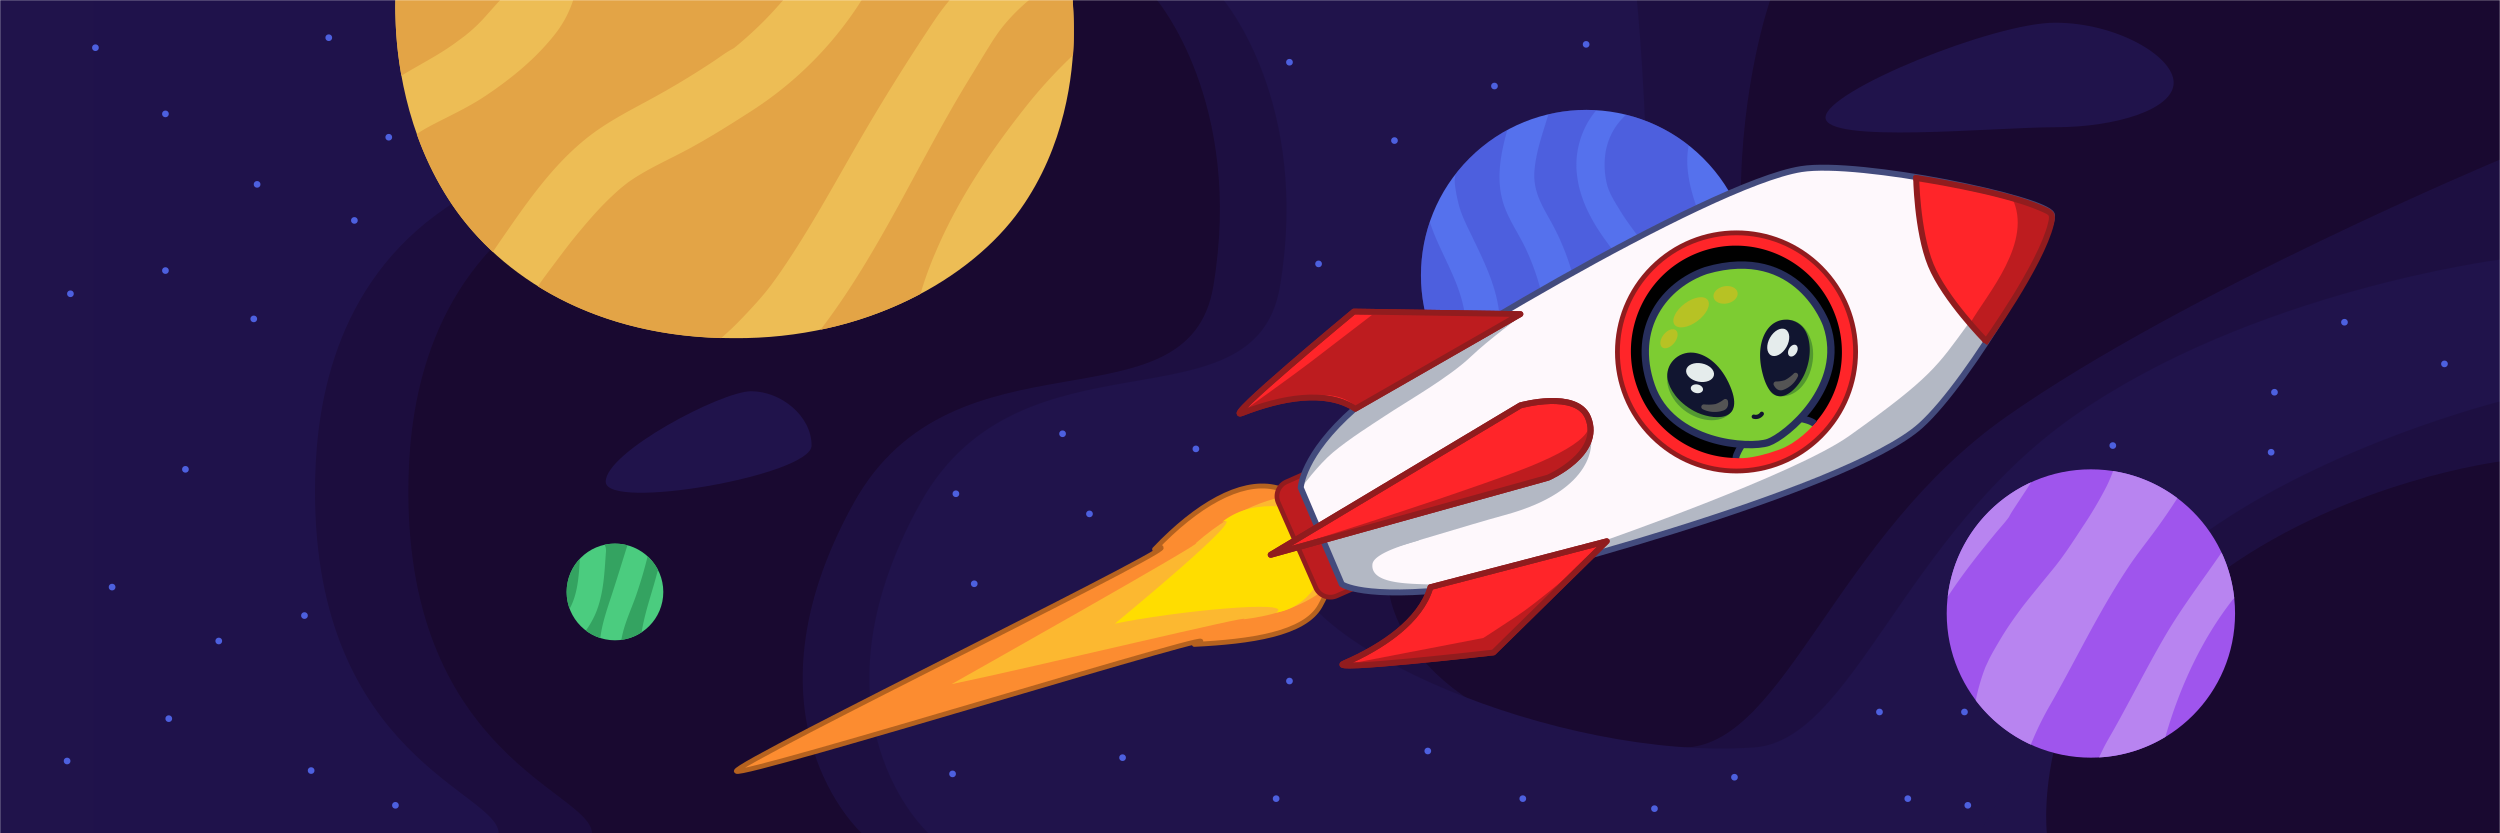 <svg id="fn-rocket-anim" xmlns="http://www.w3.org/2000/svg" xmlns:xlink="http://www.w3.org/1999/xlink" viewBox="0 0 1500 500">
  <defs>
    <linearGradient id="linear-gradient" x1="55.26" y1="27.44" x2="200.83" y2="99.87" gradientTransform="matrix(1, 0, 0, -1, 0, 502)" gradientUnits="userSpaceOnUse">
      <stop offset="0" stop-color="#a8b2ed" stop-opacity="0.01"/>
      <stop offset="0.26" stop-color="#acb1ed" stop-opacity="0.3"/>
      <stop offset="0.53" stop-color="#b9afed" stop-opacity="0.6"/>
      <stop offset="0.81" stop-color="#ceabed" stop-opacity="0.91"/>
      <stop offset="0.89" stop-color="#d6aaed"/>
      <stop offset="1" stop-color="#e3a8ed"/>
    </linearGradient>
    <linearGradient id="linear-gradient-2" x1="1028.4" y1="27.44" x2="1173.97" y2="99.87" xlink:href="#linear-gradient"/>
    <linearGradient id="linear-gradient-3" x1="497.16" y1="27.44" x2="642.73" y2="99.87" xlink:href="#linear-gradient"/>
    <linearGradient id="linear-gradient-4" x1="1185.99" y1="27.44" x2="1331.56" y2="99.87" xlink:href="#linear-gradient"/>
    <linearGradient id="linear-gradient-5" x1="824.82" y1="18.2" x2="970.4" y2="90.63" gradientTransform="matrix(0.75, 0.13, -0.13, -0.94, 293.56, 356.42)" xlink:href="#linear-gradient"/>
    <linearGradient id="linear-gradient-6" x1="-22.17" y1="-96.02" x2="123.41" y2="-23.59" gradientTransform="matrix(0.75, 0.13, -0.13, -0.94, 293.56, 356.42)" xlink:href="#linear-gradient"/>
    <linearGradient id="linear-gradient-7" x1="437.12" y1="-70.22" x2="582.7" y2="2.21" gradientTransform="matrix(0.8, 0.1, -0.1, -0.95, 334.07, 336.38)" xlink:href="#linear-gradient"/>
    <linearGradient id="linear-gradient-8" x1="83.9" y1="-107.35" x2="229.48" y2="-34.92" gradientTransform="matrix(0.8, 0.1, -0.1, -0.95, 334.07, 336.38)" xlink:href="#linear-gradient"/>
    <mask id="clip-allfn">
      <rect width="1500" height="500" fill="#fff"/>
    </mask>
  </defs>
  <g mask="url(#clip-allfn)">
    <g id="bg">
      <rect width="1500" height="500" fill="#190930"/>
      <path d="M0,500V0H521.65s-196.94,82.19-260,128.88C196.4,177.2,189,252.54,189,295c0,159.42,110.3,180.46,110.15,205Z" fill="#20134b"/>
      <path d="M56,500V0H577.65s-196.94,82.19-260,128.88C252.4,177.2,245,252.54,245,295c0,159.42,110.3,180.46,110.15,205Z" fill="#20134b" opacity="0.52" style="isolation: isolate"/>
      <path d="M552.13,302C612.48,192.91,753.07,260.87,768,171.8,786.46,61.63,734.13,0,734.13,0h248s6.29,63.73,6.29,134.85c0,157.35-210.15,136.68-213.85,201-2.84,49.46,159.47,120.92,277.9,112.62,59-4.13,89.28-126.77,191.43-198.5C1351,174.76,1500,155.74,1500,155.74v85.13s-101.67,25.37-176.93,78.85C1215.81,395.94,1228.13,500,1228.13,500h-671S480.71,431.1,552.13,302Z" fill="#20134b"/>
      <path d="M512.13,302C572.48,192.91,713.07,260.87,728,171.8,746.46,61.63,694.13,0,694.13,0h368s-17.71,49.73-17.71,120.85c0,157.35-208.15,156.68-211.85,221-2.84,49.46,61.47,114.92,179.9,106.62,59-4.13,89.28-126.77,191.43-198.5C1311,174.77,1500,95.75,1500,95.75V276.88s-89.67,11.37-164.93,64.85C1227.81,417.94,1188.13,500,1188.13,500h-671S440.71,431.1,512.13,302Z" fill="#20134b" opacity="0.64" style="isolation: isolate"/>
    </g>
    <g id="stars">
      <g>
        <circle cx="584.54" cy="350.26" r="2" fill="#4d60df"/>
        <circle cx="717.54" cy="269.34" r="2" fill="#4d60df"/>
        <circle cx="773.68" cy="37.34" r="2" fill="#4d60df"/>
        <circle cx="773.68" cy="408.62" r="2" fill="#4d60df"/>
        <circle cx="1040.68" cy="466.34" r="2" fill="#4d60df"/>
        <circle cx="992.68" cy="485.19" r="2" fill="#4d60df"/>
        <circle cx="1267.68" cy="267.34" r="2" fill="#4d60df"/>
        <circle cx="1364.68" cy="235.34" r="2" fill="#4d60df"/>
        <circle cx="653.68" cy="308.34" r="2" fill="#4d60df"/>
        <circle cx="237.26" cy="483.19" r="2" fill="#4d60df"/>
        <circle cx="131.26" cy="384.6" r="2" fill="#4d60df"/>
        <circle cx="67.26" cy="352.26" r="2" fill="#4d60df"/>
        <circle cx="233.26" cy="82.34" r="2" fill="#4d60df"/>
        <circle cx="99.26" cy="162.34" r="2" fill="#4d60df"/>
      </g>
      <g>
        <circle cx="573.54" cy="296.26" r="2" fill="#4d60df"/>
        <circle cx="673.54" cy="454.6" r="2" fill="#4d60df"/>
        <circle cx="791.14" cy="158.34" r="2" fill="#4d60df"/>
        <circle cx="951.68" cy="26.62" r="2" fill="#4d60df"/>
        <circle cx="765.68" cy="479.19" r="2" fill="#4d60df"/>
        <circle cx="1180.68" cy="483.19" r="2" fill="#4d60df"/>
        <circle cx="1127.68" cy="427.19" r="2" fill="#4d60df"/>
        <circle cx="1144.68" cy="479.19" r="2" fill="#4d60df"/>
        <circle cx="1406.68" cy="193.34" r="2" fill="#4d60df"/>
        <circle cx="186.68" cy="462.34" r="2" fill="#4d60df"/>
        <circle cx="101.26" cy="431.19" r="2" fill="#4d60df"/>
        <circle cx="40.26" cy="456.6" r="2" fill="#4d60df"/>
        <circle cx="42.26" cy="176.26" r="2" fill="#4d60df"/>
        <circle cx="197.26" cy="22.62" r="2" fill="#4d60df"/>
        <circle cx="99.26" cy="68.34" r="2" fill="#4d60df"/>
      </g>
      <g>
        <circle cx="637.54" cy="260.26" r="2" fill="#4d60df"/>
        <circle cx="571.54" cy="464.34" r="2" fill="#4d60df"/>
        <circle cx="836.68" cy="84.34" r="2" fill="#4d60df"/>
        <circle cx="896.68" cy="51.62" r="2" fill="#4d60df"/>
        <circle cx="913.68" cy="479.19" r="2" fill="#4d60df"/>
        <circle cx="856.68" cy="450.6" r="2" fill="#4d60df"/>
        <circle cx="1178.68" cy="427.19" r="2" fill="#4d60df"/>
        <circle cx="1362.68" cy="271.34" r="2" fill="#4d60df"/>
        <circle cx="1466.68" cy="218.34" r="2" fill="#4d60df"/>
        <circle cx="182.68" cy="369.34" r="2" fill="#4d60df"/>
        <circle cx="111.26" cy="281.6" r="2" fill="#4d60df"/>
        <circle cx="152.26" cy="191.34" r="2" fill="#4d60df"/>
        <circle cx="212.63" cy="132.26" r="2" fill="#4d60df"/>
        <circle cx="154.26" cy="110.62" r="2" fill="#4d60df"/>
        <circle cx="57.26" cy="28.62" r="2" fill="#4d60df"/>
      </g>
    </g>
    <g id="planets">
      <g>
        <path d="M607.8-117c-28.93-42.57-83.34-77.75-167-77.75-78.73-.62-137.94,33.21-167.61,75.05C232.48-62.34,237.32,11,237.32,11v0c.5,21.19,5.11,69.34,34.18,112.1,28.93,42.57,85.16,79.8,168.86,79.8,78.73.62,142.15-35.39,171.82-77.23C639.08,87.75,644,45,644.25,20.43v0S646.42-60.2,607.8-117Z" fill="#edbd55"/>
        <path d="M513.93-184.31c-4.66,11.71-10.88,25.35-17,32.83-12.17,14.87-50,32.45-89.24,66.93S346.85-6.8,343.93,0a65.58,65.58,0,0,1-10.41,19.83C321.79,35,306.83,47.13,291,57.71c-7.69,5.12-15.85,9.22-24.09,13.37-4.36,2.2-8.74,4.39-13,6.87-1.32.78-2.59,1.62-3.84,2.5a187.56,187.56,0,0,0,21.42,42.69,165.39,165.39,0,0,0,24.22,28c1-1.45,1.92-2.89,2.91-4.31,15.45-22.33,31-45.65,52.23-63,11.8-9.67,25-16.44,38.38-23.69s26-14.82,38.53-23.11c3.67-2.42,7.27-5.2,11.11-7.33.61-.34,1-.57,1.35-.72l.52-.41c1.24-.95,2.42-2,3.61-3q7.25-6.18,14-12.95,6-6.07,11.58-12.61s36.49-44.83,43.59-82.35c5.44-28.73,35.57-62.32,52.91-76.48A187,187,0,0,0,513.93-184.31Z" fill="#e3a446"/>
        <path d="M607.8-117a160.48,160.48,0,0,0-17.64-21.59c-3.46,16.22-10.66,47.66-17.51,62.83C563.18-54.8,517,0,517,0c-1.57,2.51-3.19,5-4.9,7.45a217.4,217.4,0,0,1-60.73,58.8c-12.62,8.12-25.23,16.11-38.45,23.24-12.19,6.57-25.24,12.14-36.52,20.24.2-.1-3.09,2.47-3.52,2.83-1.21,1-2.41,2.09-3.59,3.16-2.39,2.17-4.7,4.42-7,6.73-4.2,4.3-8.18,8.8-12.06,13.39-2.47,2.93-4.92,5.88-7.31,8.88q-1.53,1.92-3,3.85l-.59.75c-.16.22-.37.49-.65.85q-5.28,7-10.5,14-2.79,3.73-5.46,7.62c28.47,17.73,65.13,29.83,110,31.06q6-5.19,11.57-10.95c5.26-5.47,10.45-11,15.25-16.86.23-.28,2.05-2.6,2.18-2.74l1.1-1.47q3.13-4.22,6.1-8.56c16.46-24,30.41-49.6,44.91-74.78S543.8,37.47,560,13.2c3-4.55,6.34-9,9.84-13.22,0,0,37.93-70.63,42-92.45A35.84,35.84,0,0,1,616-103.58C613.48-108.16,610.76-112.65,607.8-117Z" fill="#e3a446"/>
        <path d="M642.53-11.69c-9.44,2.88-20,6.91-25.06,11.69a116.85,116.85,0,0,0-12.79,12.38q-1.57,1.78-3.07,3.63c.07-.06-1.7,2.19-1.88,2.44q-3.18,4.39-6,9c-3.93,6.3-7.74,12.67-11.63,19C551.42,96.26,528,151.22,492.32,197.82a225.3,225.3,0,0,0,60-21.49,205.84,205.84,0,0,1,9-24.91c13.19-31.25,32.53-60,53.5-86.56a292.77,292.77,0,0,1,29-31.74q.24-3.37.36-6.48c0-.09,0-.18,0-.27q.06-1.41.09-2.76c0-.15,0-.3,0-.44,0-.86,0-1.7,0-2.52a1.62,1.62,0,0,0,0-.22v0A264.27,264.27,0,0,0,642.53-11.69Z" fill="#e3a446"/>
        <path d="M440.76-194.75a245.13,245.13,0,0,0-65.4,8.08c-4.77,17.1-10.14,32.17-15.38,37.9-10.2,11.16-73.11,56-114.09,88.1A249.87,249.87,0,0,0,237.17-.1l.26.1s-1.3,19,3.42,45.43C251.58,38.81,263,33.21,273.2,25.75c2-1.45,3.94-2.91,5.91-4.37l.22-.2c.84-.73,1.72-1.4,2.57-2.12a91.9,91.9,0,0,0,9-8.77C294,6.85,297,3.34,300.17,0c0,0,31.29-41.28,42.45-64.61s53.12-96,87.72-112.56a177.75,177.75,0,0,0,28.14-17C452.72-194.54,446.83-194.75,440.76-194.75Z" fill="#e3a446"/>
      </g>
      <g>
        <circle cx="1254.53" cy="368.1" r="86.5" fill="#9f55ed"/>
        <path d="M1197.1,320.23c2.7-3.29,5.75-6.51,8.26-10a46.65,46.65,0,0,1,2.46-4.22c1.26-1.94,2.54-3.87,3.81-5.8,2.37-3.6,4.75-7.21,7.06-10.85a86.55,86.55,0,0,0-50.06,68.69C1177.27,344.85,1187,332.49,1197.1,320.23Z" fill="#b884f0"/>
        <path d="M1230.3,422.6c10.41-18.14,19.78-36.85,30.09-55.05,5.35-9.46,10.95-18.79,17-27.81,5.56-8.29,11.87-16,17.7-24.15,3.92-5.46,7.72-11,11.31-16.7a86.1,86.1,0,0,0-38.54-16.26,91.61,91.61,0,0,1-4,9.35,237,237,0,0,1-14.41,24.32c-5.59,8.53-11,17-17.48,24.93-5.89,7.23-11.84,14.4-17.62,21.72l-.15.19c-.72.95-1.44,1.9-2.15,2.86-1.42,1.91-2.82,3.85-4.19,5.8-2.7,3.86-5.3,7.8-7.7,11.85-2.3,3.88-4.63,7.78-6.67,11.8-.3.6-2.13,4.71-2.08,4.41-.64,1.63-1.25,3.27-1.81,4.93a125.39,125.39,0,0,0-3.74,13.46c-.14.65-.26,1.31-.39,2a86.9,86.9,0,0,0,33,26.52A190.69,190.69,0,0,1,1230.3,422.6Z" fill="#b884f0"/>
        <path d="M1299.51,441.15c8.38-28.82,21.3-57.14,39.74-80.86a11.18,11.18,0,0,1,1.29-1.37,86.25,86.25,0,0,0-7.61-27.37c-11.56,16.84-24.08,33.16-34.35,50.84-10.53,18.12-19.93,36.87-30.17,55.15-2.46,4.4-5.11,8.68-7.24,13.24-.57,1.23-1.15,2.45-1.74,3.67a86,86,0,0,0,39.83-12.33C1299.33,441.79,1299.42,441.47,1299.51,441.15Z" fill="#b884f0"/>
      </g>
      <g>
        <circle cx="368.98" cy="355.18" r="29" fill="#4bcc7f"/>
        <path d="M343.43,361.83c3.45-8.38,3.94-17.6,4.5-26.59a29,29,0,0,0-6.15,30A32.77,32.77,0,0,0,343.43,361.83Z" fill="#34a361"/>
        <path d="M394.38,343.42a6.14,6.14,0,0,1,.49-1.31,29.33,29.33,0,0,0-6.29-8.31c-1.89,7.76-4.19,15.43-6.75,22.95-3,8.75-7.49,17.84-9,27.16A28.83,28.83,0,0,0,385,379.34C386.89,367.2,391.34,355.31,394.38,343.42Z" fill="#34a361"/>
        <path d="M367.13,356.7c3.21-9.81,6.21-19.69,9.33-29.54a29,29,0,0,0-13.71-.3,7.06,7.06,0,0,1,.83,4.08c-.94,12.67-1.29,25.61-6.36,37.46a53.69,53.69,0,0,1-5.71,9.93,28.78,28.78,0,0,0,8.67,4.47C361.27,374,364.27,365.44,367.13,356.7Z" fill="#34a361"/>
      </g>
      <g>
        <circle cx="951.83" cy="165.18" r="99.25" transform="translate(161.98 721.43) rotate(-45)" fill="#5571ed"/>
        <path d="M1040.72,188.63a228,228,0,0,0-11.3-36.2c-7.89-19.54-20.47-43.39-16.17-65.2a98.94,98.94,0,0,0-37.53-18.41,43.55,43.55,0,0,0-5.78,6.44,39.12,39.12,0,0,0-6.56,15.85,48.87,48.87,0,0,0,.78,19.42c1.35,5.47,4.83,10.78,7.71,15.55,6.16,10.19,14.18,19.09,20.46,29.2a222.42,222.42,0,0,1,16.79,33.26c6.82,16.65,9.79,34.12,7.87,51.49a99.49,99.49,0,0,0,26.54-36.84C1042.69,198.33,1041.79,193.46,1040.72,188.63Z" fill="#3f3fc4" opacity="0.34" style="isolation: isolate"/>
        <path d="M1049.13,145.59a98.72,98.72,0,0,0-12.21-31.52c.61,1.89,1.26,3.77,1.93,5.62C1042,128.42,1045.65,137,1049.13,145.59Z" fill="#3f3fc4" opacity="0.34" style="isolation: isolate"/>
        <path d="M877.91,230.07c2.21-14.59,3.31-31.38.2-45.9-3.24-15.15-11.18-28.4-17.1-42.57-1.19-2.86-2.23-5.66-3.13-8.47a99.29,99.29,0,0,0,19.85,98.05C877.79,230.82,877.86,230.44,877.91,230.07Z" fill="#3f3fc4" opacity="0.34" style="isolation: isolate"/>
        <path d="M925.54,178.79a141.9,141.9,0,0,0-9.39-28.08c-4-9-9.84-17-13.31-26.3-5.66-15.17-2.74-31.13,1.55-46.43a99.72,99.72,0,0,0-31.07,26.49,19,19,0,0,0-.47,5.45,86.65,86.65,0,0,0,1.95,11c1.55,7.39,5.29,14.41,8.54,21.19,6.94,14.48,14,28.56,16.06,44.68A170.48,170.48,0,0,1,896,247.2,98.89,98.89,0,0,0,922.44,260,83.24,83.24,0,0,0,926,240C927.38,219.69,929.77,198.87,925.54,178.79Z" fill="#3f3fc4" opacity="0.34" style="isolation: isolate"/>
        <path d="M976.86,163.27c-6.12-9.84-13.88-18.56-19.81-28.52-6.2-10.43-10.32-20.79-11.14-33a51.57,51.57,0,0,1,9.82-33c.67-.91,1.37-1.77,2.08-2.62-2-.12-4-.19-6-.19A99,99,0,0,0,929,68.56c-.06.28-.13.57-.21.86-3.25,10.77-7.33,22-8.15,33.34-.8,11.1,3.79,19.38,9.1,28.74A145.3,145.3,0,0,1,948.24,191a185.28,185.28,0,0,1-.36,32.55c-1,10.62-1,21.26-2.8,31.81A69.33,69.33,0,0,1,943,264q4.37.39,8.82.39a99,99,0,0,0,42.68-9.62,83.71,83.71,0,0,0,4.69-25.13C999.74,206.64,988.8,182.45,976.86,163.27Z" fill="#3f3fc4" opacity="0.34" style="isolation: isolate"/>
      </g>
    </g>
    <g>
      <path d="M363.44,289c0-17.81,69.44-54.25,87.25-54.25s36.25,14.76,36.25,32.57S363.44,306.83,363.44,289Z" fill="#20134b"/>
      <path d="M1095.31,70.48c0-15.94,101-56.86,137.72-56.86s71.16,20.06,71.16,36S1269.76,76.34,1233,76.34,1095.31,86.42,1095.31,70.48Z" fill="#20134b"/>
    </g>
    <g id="astroids">
      <g>
        <circle cx="197.82" cy="403.59" r="10.25" fill="#dfa9ed"/>
        <polygon points="51.15 476.36 202.47 412.63 193.47 394.49 51.15 476.36" fill="url(#linear-gradient)"/>
      </g>
      <g>
        <circle cx="1170.96" cy="403.59" r="10.25" fill="#dfa9ed"/>
        <polygon points="1024.29 476.36 1175.61 412.63 1166.61 394.49 1024.29 476.36" fill="url(#linear-gradient-2)"/>
      </g>
      <g>
        <circle cx="639.72" cy="403.59" r="10.25" fill="#dfa9ed"/>
        <polygon points="493.05 476.36 644.37 412.63 635.37 394.49 493.05 476.36" fill="url(#linear-gradient-3)"/>
      </g>
      <g>
        <circle cx="1328.55" cy="403.59" r="10.25" fill="#dfa9ed"/>
        <polygon points="1181.88 476.36 1333.2 412.63 1324.2 394.49 1181.88 476.36" fill="url(#linear-gradient-4)"/>
      </g>
      <g>
        <circle cx="1002.84" cy="395.08" r="10.25" fill="#dfa9ed"/>
        <polygon points="903.04 444.81 1007.75 404.19 998.75 386.05 903.04 444.81" fill="url(#linear-gradient-5)"/>
      </g>
      <g>
        <circle cx="386.1" cy="395.08" r="10.25" fill="#dfa9ed"/>
        <polygon points="286.31 444.81 391.01 404.19 382.01 386.05 286.31 444.81" fill="url(#linear-gradient-6)"/>
      </g>
      <g>
        <circle cx="797.18" cy="393.34" r="10.25" fill="#dfa9ed"/>
        <polygon points="687.02 448.08 801.5 402.63 792.5 384.49 687.02 448.08" fill="url(#linear-gradient-7)"/>
      </g>
      <g>
        <circle cx="518.85" cy="393.34" r="10.25" fill="#dfa9ed"/>
        <polygon points="408.69 448.08 523.16 402.63 514.16 384.49 408.69 448.08" fill="url(#linear-gradient-8)"/>
      </g>
    </g>
  </g>
  <g id="rocket">
    <g id="rocket-flame">
      <path d="M692.75,329.57c25.64-27,51.49-41.33,71.49-37.31,40.55,8.13,46,38.11,27.92,71.14C782.83,380.46,750,385,716.6,386.63c42.23-17-272.53,80.38-274.8,76.12C439.46,458.34,734.61,314.8,692.75,329.57Z" fill="#fc8c30" stroke="#b5621f" stroke-linecap="round" stroke-linejoin="round" stroke-width="2.92"/>
      <path d="M717.37,326c26.17-23.12,52.5-30.75,71-29.13,37.5,3.28,37.42,17.36,17.91,44.65-10.07,14.09-28.71,26.27-60.24,30.08,10.3-4.15-126,28.73-175.13,38.9C570.91,410.53,727.44,322.35,717.37,326Z" fill="#fcb830"/>
      <path d="M733.33,313.1c21.71-16.88,48.16-5.91,62.5-5.87,29.08.1,25.42.4,8.67,19.69-8.65,10-14,36.4-38.88,40.7,12.52-8.17-62.23-.64-96.73,6.59C668.89,374.22,751.72,306.22,733.33,313.1Z" fill="#fd0"/>
    </g>
    <g>
      <path d="M789.47,352.64l-22.48-51a9.5,9.5,0,0,1,4.87-12.53L791,280.68a9.5,9.5,0,0,1,12.53,4.87l22.48,51a9.5,9.5,0,0,1-4.87,12.53L802,357.51A9.5,9.5,0,0,1,789.47,352.64Z" fill="#bd1c1f" stroke="#911c1e" stroke-miterlimit="10" stroke-width="2.84"/>
      <path d="M780.44,292.64s.73-19.6,32.12-47.19c26.1-22.94,212.07-135.08,268.19-144,34.85-5.52,146.42,17.63,150.3,27.11,3.56,8.71-48.33,99.58-78.7,126.83-44.69,40.1-258.55,95.5-276.19,97.56-59.16,6.87-71.11-2.48-71.11-2.48Z" fill="#fef8fc"/>
      <path d="M780.82,292.54s5.46-28,30.89-44.89,72.83-42.77,72.83-42.77l27.7-15.12s-19.83,14.74-29.48,24c-13.55,12.93-38,26.62-52.57,36.31-6.61,4.39-20.51,13.08-30.52,21.48C791.09,278.72,780.82,292.54,780.82,292.54Z" fill="#b3b8c4"/>
      <path d="M794.82,325.63l143.54-47.38,16.31-14.57s4.86,30.11-52.17,45.46c-19.26,5.19-68.23,20.45-78.45,22.85s-21,14.06-21,14.06l-5-8.67Z" fill="#b3b8c4"/>
      <path d="M961.13,324.94S1077,284.7,1109.64,261.46c49.35-35.12,52.74-41.77,71.34-67.19,11.75-16.06,10.26,11.32,10.26,11.32l-29.81,40.86-13.75,13.28-21.48,12.61-91.63,36.43-56.66,17.09-23.28,6.53" fill="#b3b8c4"/>
      <path d="M856.57,354.11c.37-1.35,4.81-3.12,3.42-3.25-9.54-.91-37.91.84-36.53-12.29.78-7.51,26.44-13.64,27.49-14.27,19.23-11.38-56.62,2.35-45.43,25.8,2.63,5.52,13.14,5.19,14.23,5.13h.2l21.88.88H842l13.28-.46a2.23,2.23,0,0,0,2.08-1.64Z" fill="#b3b8c4"/>
      <g>
        <circle cx="1041.91" cy="211.15" r="71.45" transform="translate(155.86 798.59) rotate(-45)" fill="#ff2529" stroke="#911c1e" stroke-miterlimit="10" stroke-width="2.89"/>
        <path d="M1045.71,267.87l-3,6.92s7.32,1.31,24.77-5c11.48-4.14,20.29-14.44,20.29-14.44l-3.3-3-5.75,1.1-8.12,8.13-7.2,3.17-8.81,2.23Z" fill="#7dcc32"/>
        <path d="M1041.3,274.5c.09-.23.19-.46.29-.7.21-2.09,1.28-3.93,2.1-6a3.67,3.67,0,0,1,4.26-2.06,13.45,13.45,0,0,1,2.15-1.31,3.93,3.93,0,0,1,3.62.31,5.18,5.18,0,0,1,4.6.29,11.73,11.73,0,0,1,4.46-2.41,5.64,5.64,0,0,1,4,.47c2.72-2.45,5.37-5.12,8.68-6.44l.26-.36a8.09,8.09,0,0,1,4.72-5.37c2.55-1.13,5.25.78,6.2,3l0,.1a4.28,4.28,0,0,1,1,1.24,63.74,63.74,0,0,0,12.71-68.16c-13.34-32.57-50.34-48.26-82.67-35S970,202.53,983.36,235.09a63.77,63.77,0,0,0,57.76,39.71A1.14,1.14,0,0,0,1041.3,274.5Z"/>
        <g>
          <g id="Face">
            <path d="M990.78,231.51c12.13,35.12,59,37.79,70.17,33.95,10.4-3.6,47.73-33.63,35-70.55,0,0-16.88-48.72-72.39-32.6C998.88,170.81,978.64,196.38,990.78,231.51Z" fill="#7dcc32" stroke="#272e5c" stroke-miterlimit="10" stroke-width="2.08"/>
            <path d="M1061.32,213.38c1.4-12.54,3.63-22.46,12.66-21.46s15.44,12.48,13.6,25c-2,13.81-11.08,21.84-20.11,20.83S1059.93,225.92,1061.32,213.38Z" fill="#52982f"/>
            <path d="M1029.28,222.26c-9.24-8.6-16.09-10.73-23.45-6-8.88,5.7-6.65,19.53,2.59,28.12s24.09,10.93,30.53,2.57C1041.86,243.18,1038.52,230.86,1029.28,222.26Z" fill="#529832"/>
            <g>
              <ellipse cx="1035.34" cy="177" rx="7.34" ry="5.21" transform="translate(-14.5 209.9) rotate(-11.5)" fill="#b7c224"/>
              <ellipse cx="1001.43" cy="203.31" rx="6.58" ry="4.03" transform="translate(216.35 857.4) rotate(-51.28)" fill="#b7c224"/>
              <ellipse cx="1014.67" cy="187.41" rx="12.4" ry="6.46" transform="translate(90.56 646.42) rotate(-36.88)" fill="#b7c224"/>
            </g>
            <path d="M990.78,231.51c12.13,35.12,59,37.79,70.17,33.95,10.4-3.6,47.73-33.63,35-70.55,0,0-16.88-48.72-72.39-32.6C998.88,170.81,978.64,196.38,990.78,231.51Z" fill="none" stroke="#272e5c" stroke-miterlimit="10" stroke-width="4.4"/>
            <g>
              <g>
                <path d="M1083.56,199.16a13.39,13.39,0,0,0-21.44-3.44c-4.63,4.59-7.89,13.92-4.95,26.84,6.19,27.22,21.57,11.65,25.88,1.1S1086.05,204.14,1083.56,199.16Z" fill="#111530"/>
                <path d="M1000.61,227.8c-1.79-9,6.09-17.15,15.48-16.19,6.7.68,15.26,5.92,21,17.89,12,25.2-10.42,22.69-20.61,17.15S1001.7,233.27,1000.61,227.8Z" fill="#111530"/>
              </g>
              <path d="M1052.27,250a4.38,4.38,0,0,0,4.8-1.72" fill="none" stroke="#111530" stroke-linecap="round" stroke-linejoin="round" stroke-width="2.56"/>
            </g>
          </g>
          <g id="Layer_13" data-name="Layer 13">
            <ellipse cx="1020.01" cy="223.51" rx="5.57" ry="8.47" transform="translate(603.84 1181.2) rotate(-78.87)" fill="#e5ecec"/>
            <ellipse cx="1018.1" cy="233.26" rx="2.61" ry="3.71" transform="translate(592.74 1187.19) rotate(-78.87)" fill="#e5ecec"/>
            <ellipse cx="1066.95" cy="205.4" rx="8.9" ry="5.68" transform="translate(361.48 1031.78) rotate(-60.41)" fill="#e5ecec"/>
            <ellipse cx="1075.71" cy="210.38" rx="3.83" ry="2.55" transform="translate(361.6 1041.91) rotate(-60.41)" fill="#e5ecec"/>
          </g>
          <g id="Layer_15" data-name="Layer 15">
            <path d="M1065.59,228.89a1.51,1.51,0,0,0-1.3,2.2c.85,1.68,2.44,3.6,5.17,3a15.41,15.41,0,0,0,9.21-8.12c0-.05,0-.1.07-.16a1.52,1.52,0,0,0-2.41-1.75,21.58,21.58,0,0,1-5.36,4A17.26,17.26,0,0,1,1065.59,228.89Z" fill="#545454"/>
            <path d="M1034.29,239.7a1.55,1.55,0,0,1,2.45.91c.36,1.85.26,4.36-2.37,5.56a16.18,16.18,0,0,1-12.62-.58l-.15-.07a1.54,1.54,0,0,1,.87-2.89,23.6,23.6,0,0,0,6.9-.21A18.87,18.87,0,0,0,1034.29,239.7Z" fill="#545454"/>
          </g>
        </g>
      </g>
      <path d="M1148.74,107.13s4.39,37.94,9.91,51.4,32.71,45.67,32.71,45.67l26.27-42,9.43-19.61,3.86-14.29-13-6.53L1190,115l-27.44-6.19Z" fill="#ff2529"/>
      <path d="M780.44,292.64s.73-19.6,32.12-47.19c26.1-22.94,212.07-135.08,268.19-144,34.85-5.52,146.42,17.63,150.3,27.11,3.56,8.71-48.33,99.58-78.7,126.83-44.69,40.1-258.55,95.5-276.19,97.56-59.16,6.87-71.11-2.48-71.11-2.48Z" fill="none" stroke="#434b7d" stroke-miterlimit="10" stroke-width="3.59"/>
      <g>
        <path d="M912.26,188.45l-99.91-1.53s-80.07,66.25-67.27,61c23.57-9.23,50.28-14.36,68.16-2.66Z" fill="#ff2529" stroke="#911c1e" stroke-linecap="round" stroke-linejoin="round" stroke-width="3.46"/>
        <path d="M964.06,324.72l-68,66.77S793.71,403.25,806.51,398c23.08-10,46-25.61,51.77-45.72Z" fill="#ff2529" stroke="#911c1e" stroke-linecap="round" stroke-linejoin="round" stroke-width="3.46"/>
        <path d="M912.24,243.24,762.45,332.87l166.39-46.28s32.87-14.28,24-36C946,233.81,912.24,243.24,912.24,243.24Z" fill="#ff2529" stroke="#911c1e" stroke-linecap="round" stroke-linejoin="round" stroke-width="3.59"/>
      </g>
      <g>
        <path d="M770.54,329.49s90.72-28.26,139.3-46.46c45.86-17.18,43.19-26.8,43.19-26.8L952.7,268,935,284.32l-24.24,7.24-41.53,11.88Z" fill="#bd1c1f"/>
        <path d="M809.9,398.22,890,382.78s7-4.48,20.07-13.13,36.4-28.92,36.4-28.92L901.77,387,896,391.29l-52,6.4Z" fill="#bd1c1f"/>
        <path d="M909.49,189.27,824,188.34s-21.28,16.27-38.23,29.32c-10.43,8-39.73,28.89-39.73,28.89l12.54-3.46s23.89-6.51,37-6,18.3,7.5,18.3,7.5l23.18-12.36Z" fill="#bd1c1f"/>
      </g>
      <g>
        <path d="M912.26,188.45l-99.91-1.53s-80.07,66.25-67.27,61c23.57-9.23,50.28-14.36,68.16-2.66Z" fill="none" stroke="#911c1e" stroke-linecap="round" stroke-linejoin="round" stroke-width="3.46"/>
        <path d="M964.06,324.72l-68,66.77S793.71,403.25,806.51,398c23.08-10,46-25.61,51.77-45.72Z" fill="none" stroke="#911c1e" stroke-linecap="round" stroke-linejoin="round" stroke-width="3.46"/>
        <path d="M912.24,243.24,762.45,332.87l166.39-46.28s32.87-14.28,24-36C946,233.81,912.24,243.24,912.24,243.24Z" fill="none" stroke="#911c1e" stroke-linecap="round" stroke-linejoin="round" stroke-width="3.59"/>
      </g>
      <path d="M1182.29,193.67c9.59-16.83,38.26-48.72,24.81-75.24l24.66,9.49-1.69,8.84-7.53,14.82-7.37,16.36-11.4,17.5c-2.23,3.72-9.93,16.95-12.53,20.15Z" fill="#bd1c1f"/>
      <path d="M1149.66,105.47s.41,33.11,8.8,53.61,33,45.44,33,45.44" fill="none" stroke="#911c1e" stroke-miterlimit="10" stroke-width="3.59"/>
      <path d="M1148.34,106.6s52.38,7.68,76.79,18.49c5.59,2.47,7,2.82,5.45,9.14-5.88,24.62-39.73,71.79-39.73,71.79" fill="none" stroke="#911c1e" stroke-miterlimit="10" stroke-width="3.59"/>
      <path d="M1044.71,267.67s-3.07,4.76-3.19,7.18" fill="#272e5c" stroke="#272e5c" stroke-miterlimit="10" stroke-width="4.05"/>
      <path d="M1081.11,251.27s5.47,1,7.64,3" fill="#272e5c" stroke="#272e5c" stroke-miterlimit="10" stroke-width="4.21"/>
    </g>
  </g>
  <style>
    #fn-rocket-anim #rocket-flame {
      -webkit-transform-origin: 809.9px 312.4px;
          -ms-transform-origin: 809.9px 312.4px;
              transform-origin: 809.9px 312.4px;
      -webkit-animation: flameAnim 0.3s ease-in-out 0s infinite alternate;
              animation: flameAnim 0.3s ease-in-out 0s infinite alternate;
    }
     #fn-rocket-anim #rocket-flame > path:nth-child(3) {
      -webkit-transform-origin: 809.9px 312.4px;
          -ms-transform-origin: 809.9px 312.4px;
              transform-origin: 809.9px 312.4px;
      -webkit-animation: flameAnim 0.3s ease-in-out 0.15s infinite alternate;
              animation: flameAnim 0.3s ease-in-out 0.15s infinite alternate;
    }

    #fn-rocket-anim #rocket {
      -webkit-animation: rocketAnim 0.1s ease-in-out 0s infinite alternate;
              animation: rocketAnim 0.1s ease-in-out 0s infinite alternate;
    }

    #fn-rocket-anim #astroids > g {
      -webkit-transform: translate(-274px, 134px);
          -ms-transform: translate(-274px, 134px);
              transform: translate(-274px, 134px);
    }

    #fn-rocket-anim #astroids > g:nth-child(1) {
      -webkit-animation: moveAstroid 2.5s ease-in-out 0s infinite;
              animation: moveAstroid 2.5s ease-in-out 0s infinite;
    }
    #fn-rocket-anim #astroids > g:nth-child(2) {
      -webkit-animation: moveAstroid 2s ease-in-out -0.35s infinite;
              animation: moveAstroid 2s ease-in-out -0.35s infinite;
    }
    #fn-rocket-anim #astroids > g:nth-child(3) {
      -webkit-animation: moveAstroid 3s ease-in-out -0.75s infinite;
              animation: moveAstroid 3s ease-in-out -0.75s infinite;
    }
    #fn-rocket-anim #astroids > g:nth-child(4) {
      -webkit-animation: moveAstroid 1.5s ease-in-out -1s infinite;
              animation: moveAstroid 1.5s ease-in-out -1s infinite;
    }
    #fn-rocket-anim #astroids > g:nth-child(5) {
      -webkit-animation: moveAstroid 2.2s ease-in-out -1.4s infinite;
              animation: moveAstroid 2.2s ease-in-out -1.4s infinite;
    }
    #fn-rocket-anim #astroids > g:nth-child(6) {
      -webkit-animation: moveAstroid 1.9s ease-in-out -0.7s infinite;
              animation: moveAstroid 1.9s ease-in-out -0.7s infinite;
    }
    #fn-rocket-anim #astroids > g:nth-child(5) {
      -webkit-animation: moveAstroid 3s ease-in-out -1.8s infinite;
              animation: moveAstroid 3s ease-in-out -1.8s infinite;
    }
    #fn-rocket-anim #astroids > g:nth-child(5) {
      -webkit-animation: moveAstroid 2.6s ease-in-out -0.9s infinite;
              animation: moveAstroid 2.6s ease-in-out -0.9s infinite;
    }

    #fn-rocket-anim #stars > g:nth-child(1) {
      -webkit-animation: fadeOut 3s ease-in-out 0s infinite alternate;
              animation: fadeOut 3s ease-in-out 0s infinite alternate;
    }
    #fn-rocket-anim #stars > g:nth-child(2) {
      -webkit-animation: fadeOut 3s ease-in-out -1s infinite alternate;
              animation: fadeOut 3s ease-in-out -1s infinite alternate;
    }
    #fn-rocket-anim #stars > g:nth-child(3) {
      -webkit-animation: fadeOut 3s ease-in-out -2s infinite alternate;
              animation: fadeOut 3s ease-in-out -2s infinite alternate;
    }

    #fn-rocket-anim #planets > g:nth-child(1) {
      -webkit-transform-origin: 440.7px 4.1px;
          -ms-transform-origin: 440.7px 4.1px;
              transform-origin: 440.7px 4.1px;
      -webkit-animation: rotateIn 95s linear 0s infinite;
              animation: rotateIn 95s linear 0s infinite;
    }
    #fn-rocket-anim #planets > g:nth-child(2) {
      -webkit-transform-origin: 1257.64px 368.1px;
          -ms-transform-origin: 1257.64px 368.1px;
              transform-origin: 1257.64px 368.1px;
      -webkit-animation: rotateInLeft 85s linear 0s infinite;
              animation: rotateInLeft 85s linear 0s infinite;
    }
    #fn-rocket-anim #planets > g:nth-child(3) {
      -webkit-transform-origin: 368.98px 355.18px;
          -ms-transform-origin: 368.98px 355.18px;
              transform-origin: 368.98px 355.18px;
      -webkit-animation: rotateInLeft 65s linear 0s infinite;
              animation: rotateInLeft 65s linear 0s infinite;
    }
    #fn-rocket-anim #planets > g:nth-child(4) {
      -webkit-transform-origin: 951.83px 165.18px;
          -ms-transform-origin: 951.83px 165.18px;
              transform-origin: 951.83px 165.18px;
      -webkit-animation: rotateIn 85s linear 0s infinite;
              animation: rotateIn 85s linear 0s infinite;
    }

    @-webkit-keyframes flameAnim {
      to {
        -webkit-transform: scale(0.95, 0.95) skew(7deg, 3deg);
                transform: scale(0.95, 0.95) skew(7deg, 3deg);
      }
    }

    @keyframes flameAnim {
      to {
        -webkit-transform: scale(0.95, 0.95) skew(7deg, 3deg);
                transform: scale(0.95, 0.95) skew(7deg, 3deg);
      }
    }

    @-webkit-keyframes rocketAnim {
      to {
        -webkit-transform: translate(0px, -3px);
                transform: translate(0px, -3px);
      }
    }

    @keyframes rocketAnim {
      to {
        -webkit-transform: translate(0px, -3px);
                transform: translate(0px, -3px);
      }
    }

    @-webkit-keyframes moveAstroid {
      85%, 100% {
        -webkit-transform: translate(963px, -510px);
                transform: translate(963px, -510px);
      }
    }

    @keyframes moveAstroid {
      85%, 100% {
        -webkit-transform: translate(963px, -510px);
                transform: translate(963px, -510px);
      }
    }

    @-webkit-keyframes fadeOut {
      0%, 70% {
        opacity: 1;
      }
      100% {
        opacity: 0;
      }
    }

    @keyframes fadeOut {
      0%, 70% {
        opacity: 1;
      }
      100% {
        opacity: 0;
      }
    }

    @-webkit-keyframes rotateIn {
      100% {
        -webkit-transform: rotate(360deg);
                transform: rotate(360deg);
      }
    }

    @keyframes rotateIn {
      100% {
        -webkit-transform: rotate(360deg);
                transform: rotate(360deg);
      }
    }

    @-webkit-keyframes rotateInLeft {
      100% {
        -webkit-transform: rotate(-360deg);
                transform: rotate(-360deg);
      }
    }

    @keyframes rotateInLeft {
      100% {
        -webkit-transform: rotate(-360deg);
                transform: rotate(-360deg);
      }
    }
  </style>
</svg>
